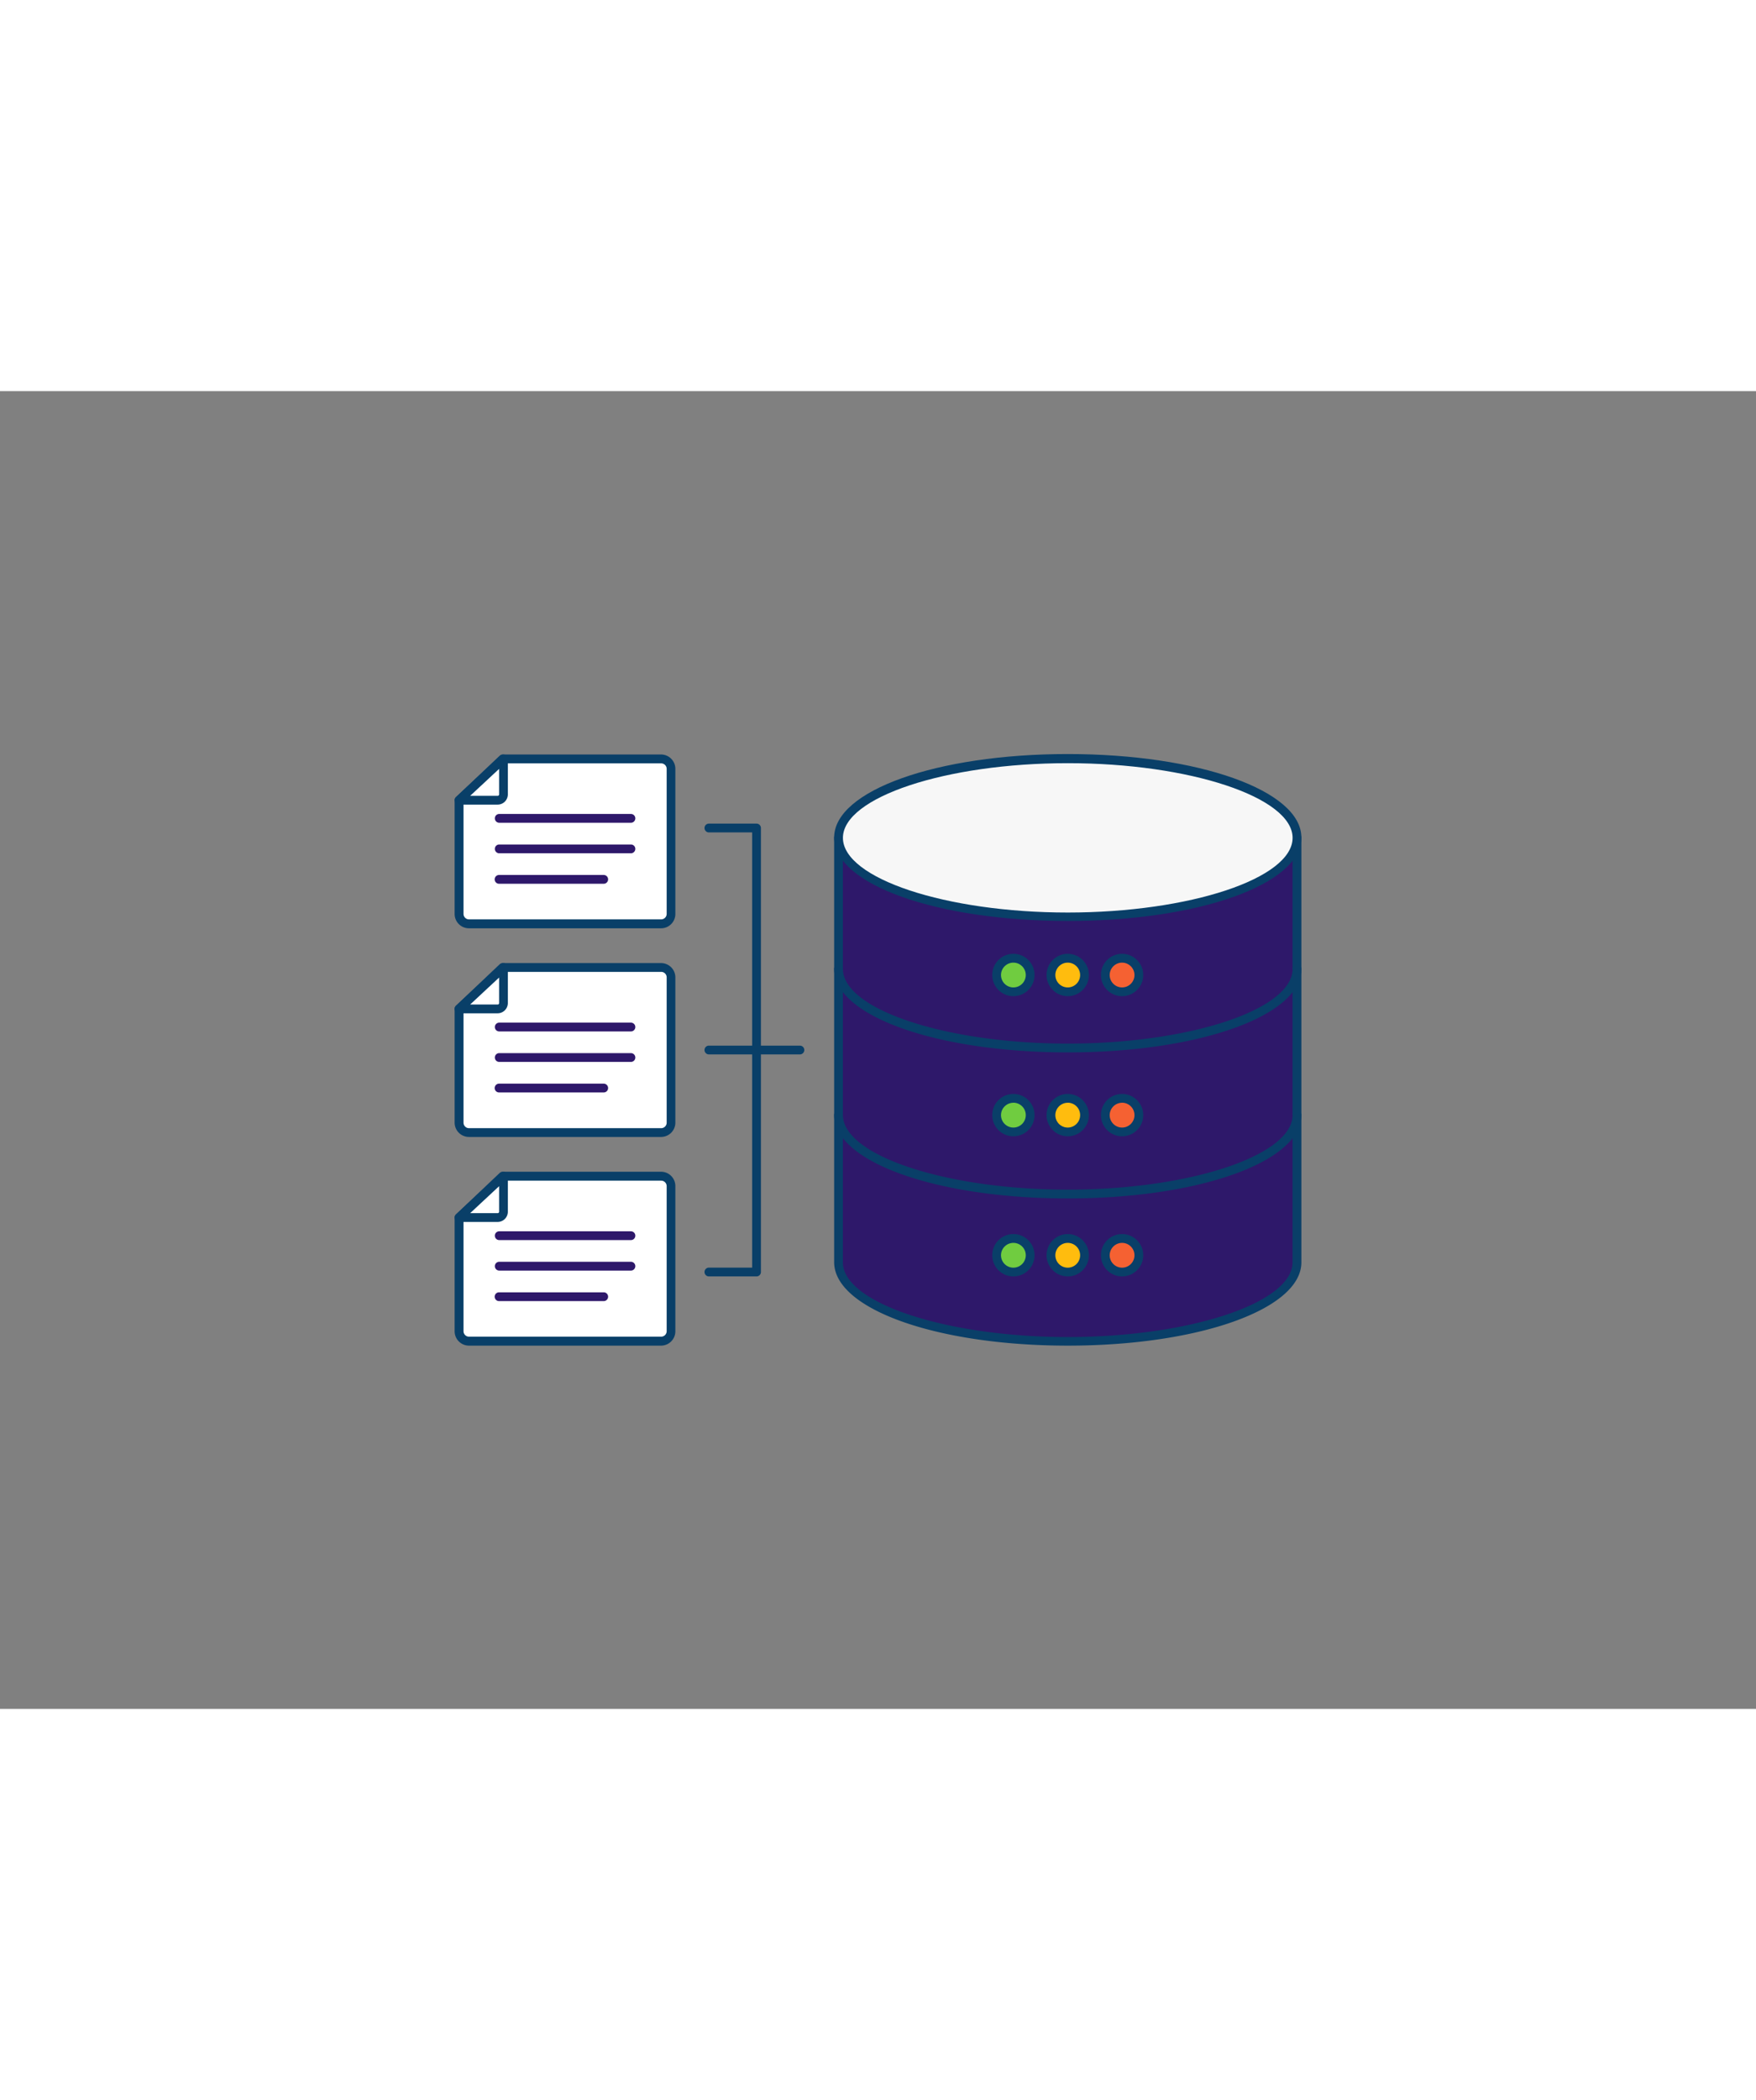 <svg xmlns="http://www.w3.org/2000/svg" viewBox="0 0 400 300" data-imageid="data-collecting-outline" imageName="Data Collecting" class="illustrations_image" style="width: 251px;"><rect x="0" y="0" width="400" height="300" fill="#808080" stroke="none"/><g id="_156_data_collecting_outline" data-name="#156_data_collecting_outline"><path d="M295.44,101.66v96.68c0,9.92-23.38,18-52.22,18s-52.21-8-52.21-18V101.66Z" fill="#2e186a" class="target-color"/><path d="M243.22,217.3c-29.84,0-53.21-8.33-53.21-19V101.66a1,1,0,0,1,1-1H295.44a1,1,0,0,1,1,1v96.68C296.44,209,273.07,217.3,243.22,217.3ZM192,102.66v95.68c0,9.19,23.45,17,51.21,17s51.22-7.77,51.22-17V102.66Z" fill="#093f68"/><ellipse cx="243.22" cy="101.66" rx="52.22" ry="17.96" fill="#f7f7f7"/><path d="M243.22,120.62c-29.84,0-53.21-8.33-53.21-19s23.37-19,53.21-19,53.22,8.33,53.22,19S273.07,120.62,243.22,120.62Zm0-35.92c-27.76,0-51.21,7.77-51.21,17s23.45,17,51.21,17,51.22-7.76,51.22-17S271,84.7,243.22,84.7Z" fill="#093f68"/><path d="M191,131.59c0,9.91,23.38,17.95,52.21,17.95s52.22-8,52.22-17.95" fill="#2e186a" class="target-color"/><path d="M243.22,150.54c-29.84,0-53.21-8.32-53.21-19a1,1,0,0,1,2,0c0,9.2,23.45,17,51.21,17s51.22-7.76,51.22-17a1,1,0,1,1,2,0C296.44,142.22,273.07,150.54,243.22,150.54Z" fill="#093f68"/><path d="M191,164.83c0,9.91,23.38,17.95,52.21,17.95s52.22-8,52.22-17.95" fill="#2e186a" class="target-color"/><path d="M243.22,183.79c-29.84,0-53.21-8.33-53.21-19a1,1,0,0,1,2,0c0,9.19,23.45,17,51.21,17s51.22-7.77,51.22-17a1,1,0,1,1,2,0C296.44,175.46,273.07,183.79,243.22,183.79Z" fill="#093f68"/><circle cx="255.61" cy="132.93" r="3.82" fill="#f56132"/><path d="M255.61,137.74a4.82,4.82,0,1,1,4.81-4.81A4.82,4.82,0,0,1,255.61,137.74Zm0-7.63a2.82,2.82,0,1,0,2.81,2.82A2.83,2.83,0,0,0,255.61,130.11Z" fill="#093f68"/><circle cx="243.22" cy="132.93" r="3.82" fill="#ffbc0e"/><path d="M243.22,137.74a4.82,4.82,0,1,1,4.82-4.81A4.82,4.82,0,0,1,243.22,137.74Zm0-7.63a2.82,2.82,0,1,0,2.82,2.82A2.82,2.82,0,0,0,243.22,130.11Z" fill="#093f68"/><circle cx="230.84" cy="132.93" r="3.82" fill="#70cc40"/><path d="M230.84,137.74a4.82,4.82,0,1,1,4.82-4.81A4.82,4.82,0,0,1,230.84,137.74Zm0-7.63a2.82,2.82,0,1,0,2.82,2.82A2.82,2.82,0,0,0,230.84,130.11Z" fill="#093f68"/><circle cx="255.61" cy="164.83" r="3.82" fill="#f56132"/><path d="M255.61,169.64a4.82,4.82,0,1,1,4.81-4.81A4.82,4.82,0,0,1,255.61,169.64Zm0-7.63a2.82,2.82,0,1,0,2.81,2.82A2.82,2.82,0,0,0,255.61,162Z" fill="#093f68"/><circle cx="243.22" cy="164.83" r="3.82" fill="#ffbc0e"/><path d="M243.22,169.64a4.82,4.82,0,1,1,4.82-4.81A4.82,4.82,0,0,1,243.22,169.64Zm0-7.63a2.82,2.82,0,1,0,2.82,2.82A2.81,2.81,0,0,0,243.22,162Z" fill="#093f68"/><circle cx="230.84" cy="164.83" r="3.82" fill="#70cc40"/><path d="M230.84,169.64a4.82,4.82,0,1,1,4.82-4.81A4.82,4.82,0,0,1,230.84,169.64Zm0-7.63a2.82,2.82,0,1,0,2.82,2.82A2.81,2.81,0,0,0,230.84,162Z" fill="#093f68"/><circle cx="255.61" cy="196.72" r="3.82" fill="#f56132"/><path d="M255.61,201.54a4.82,4.82,0,1,1,4.81-4.82A4.82,4.82,0,0,1,255.61,201.54Zm0-7.63a2.82,2.82,0,1,0,2.81,2.81A2.82,2.82,0,0,0,255.61,193.91Z" fill="#093f68"/><circle cx="243.22" cy="196.72" r="3.82" fill="#ffbc0e"/><path d="M243.22,201.54a4.82,4.82,0,1,1,4.82-4.82A4.82,4.82,0,0,1,243.22,201.54Zm0-7.63a2.82,2.82,0,1,0,2.82,2.81A2.81,2.81,0,0,0,243.22,193.91Z" fill="#093f68"/><circle cx="230.84" cy="196.72" r="3.82" fill="#70cc40"/><path d="M230.84,201.54a4.82,4.82,0,1,1,4.82-4.82A4.82,4.82,0,0,1,230.84,201.54Zm0-7.63a2.82,2.82,0,1,0,2.82,2.81A2.81,2.81,0,0,0,230.84,193.91Z" fill="#093f68"/><path d="M182.21,151H161.48a1,1,0,0,1,0-2h20.73a1,1,0,1,1,0,2Z" fill="#093f68"/><path d="M172.33,201.54H161.48a1,1,0,0,1,0-2h9.85V100.46h-9.85a1,1,0,0,1,0-2h10.85a1,1,0,0,1,1,1V200.54A1,1,0,0,1,172.33,201.54Z" fill="#093f68"/><path d="M150.58,121.29H106.82a2.26,2.26,0,0,1-2.26-2.26V93.13l10-9.43h36.07A2.26,2.26,0,0,1,152.84,86V119A2.26,2.26,0,0,1,150.58,121.29Z" fill="#fff"/><path d="M150.58,122.29H106.82a3.26,3.26,0,0,1-3.26-3.26V93.13a1,1,0,0,1,.31-.72L113.82,83a1,1,0,0,1,.69-.28h36.07A3.27,3.27,0,0,1,153.84,86V119A3.26,3.26,0,0,1,150.58,122.29Zm-45-28.73V119a1.26,1.26,0,0,0,1.26,1.26h43.76a1.26,1.26,0,0,0,1.26-1.26V86a1.26,1.26,0,0,0-1.26-1.26H114.91Z" fill="#093f68"/><path d="M104.56,93.13h8.81a1.32,1.32,0,0,0,1.32-1.32V83.7Z" fill="#fff"/><path d="M113.37,94.13h-8.81a1,1,0,0,1-.68-1.73L114,83a1,1,0,0,1,1.08-.18,1,1,0,0,1,.6.91v8.11A2.32,2.32,0,0,1,113.37,94.13Zm-6.27-2h6.27a.32.32,0,0,0,.32-.32V86Z" fill="#093f68"/><path d="M143.72,98.26h-30a1,1,0,0,1,0-2h30a1,1,0,0,1,0,2Z" fill="#2e186a"/><path d="M143.72,105.21h-30a1,1,0,0,1,0-2h30a1,1,0,0,1,0,2Z" fill="#2e186a"/><path d="M137.52,112.15H113.68a1,1,0,0,1,0-2h23.84a1,1,0,0,1,0,2Z" fill="#2e186a"/><path d="M150.58,168.79H106.82a2.26,2.26,0,0,1-2.26-2.26V140.64l10-9.43h36.07a2.26,2.26,0,0,1,2.26,2.26v33.06A2.26,2.26,0,0,1,150.58,168.79Z" fill="#fff"/><path d="M150.58,169.79H106.82a3.26,3.26,0,0,1-3.26-3.26V140.64a1,1,0,0,1,.31-.73l9.95-9.43a1,1,0,0,1,.69-.27h36.07a3.26,3.26,0,0,1,3.26,3.26v33.06A3.26,3.26,0,0,1,150.58,169.79Zm-45-28.72v25.46a1.25,1.25,0,0,0,1.26,1.26h43.76a1.25,1.25,0,0,0,1.26-1.26V133.47a1.25,1.25,0,0,0-1.26-1.26H114.91Z" fill="#093f68"/><path d="M104.56,140.64h8.81a1.33,1.33,0,0,0,1.32-1.33v-8.1Z" fill="#fff"/><path d="M113.37,141.64h-8.81a1,1,0,0,1-.68-1.74L114,130.48a1,1,0,0,1,1.68.73v8.1A2.33,2.33,0,0,1,113.37,141.64Zm-6.27-2h6.27a.32.32,0,0,0,.32-.33V133.5Z" fill="#093f68"/><path d="M143.72,145.77h-30a1,1,0,0,1,0-2h30a1,1,0,0,1,0,2Z" fill="#2e186a"/><path d="M143.72,152.71h-30a1,1,0,1,1,0-2h30a1,1,0,0,1,0,2Z" fill="#2e186a"/><path d="M137.52,159.66H113.68a1,1,0,0,1,0-2h23.84a1,1,0,0,1,0,2Z" fill="#2e186a"/><path d="M150.58,216.3H106.82a2.26,2.26,0,0,1-2.26-2.26v-25.9l10-9.43h36.07a2.26,2.26,0,0,1,2.26,2.26V214A2.26,2.26,0,0,1,150.58,216.3Z" fill="#fff"/><path d="M150.58,217.3H106.82a3.27,3.27,0,0,1-3.26-3.26v-25.9a1,1,0,0,1,.31-.72l9.95-9.43a1,1,0,0,1,.69-.28h36.07a3.26,3.26,0,0,1,3.26,3.26V214A3.27,3.27,0,0,1,150.58,217.3Zm-45-28.73V214a1.26,1.26,0,0,0,1.26,1.26h43.76a1.26,1.26,0,0,0,1.26-1.26V181a1.26,1.26,0,0,0-1.26-1.26H114.91Z" fill="#093f68"/><path d="M104.56,188.14h8.81a1.32,1.32,0,0,0,1.32-1.32v-8.11Z" fill="#fff"/><path d="M113.37,189.14h-8.81a1,1,0,0,1-.68-1.73L114,178a1,1,0,0,1,1.08-.18,1,1,0,0,1,.6.91v8.11A2.32,2.32,0,0,1,113.37,189.14Zm-6.27-2h6.27a.32.32,0,0,0,.32-.32V181Z" fill="#093f68"/><path d="M143.72,193.27h-30a1,1,0,0,1,0-2h30a1,1,0,0,1,0,2Z" fill="#2e186a"/><path d="M143.72,200.21h-30a1,1,0,1,1,0-2h30a1,1,0,0,1,0,2Z" fill="#2e186a"/><path d="M137.52,207.16H113.68a1,1,0,0,1,0-2h23.84a1,1,0,0,1,0,2Z" fill="#2e186a"/></g></svg>